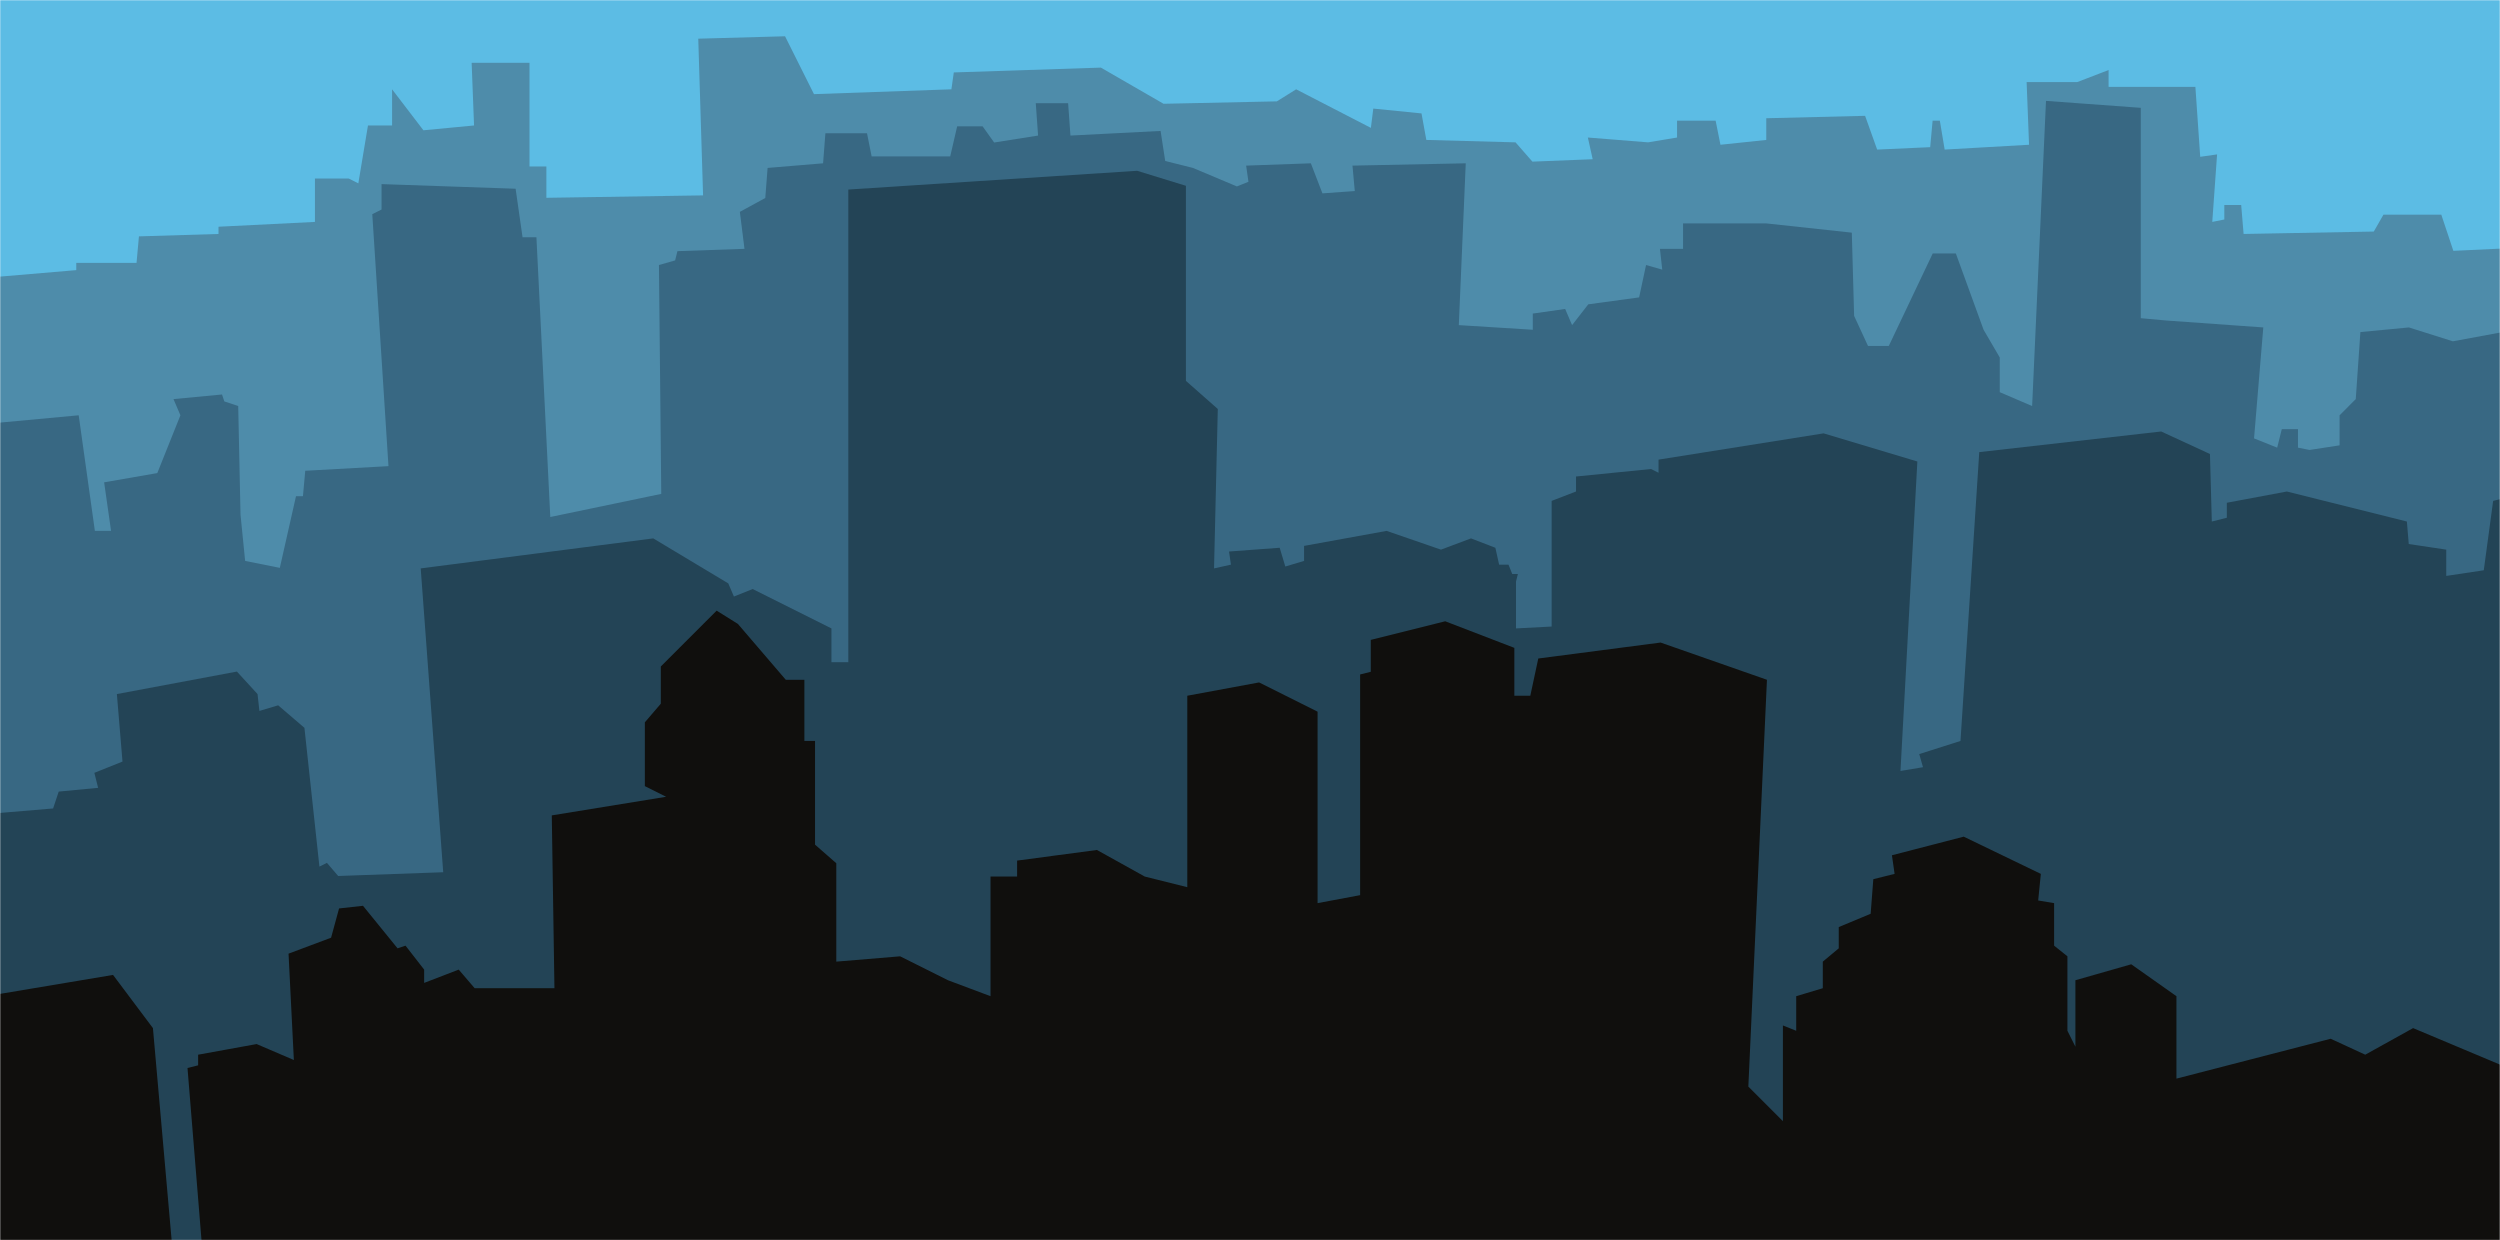 <svg width="1280" height="635" viewBox="0 0 1280 635" fill="none" xmlns="http://www.w3.org/2000/svg">
<mask id="mask0_228_845" style="mask-type:alpha" maskUnits="userSpaceOnUse" x="0" y="0" width="1280" height="635">
<rect width="1280" height="635" fill="white"/>
</mask>
<g mask="url(#mask0_228_845)">
<path d="M1335 563.664H-15.789V-166H1335V563.664Z" fill="#5CBCE4"/>
<path d="M-18.97 143.239L39.045 138.302V134.599H69.903L71.137 121.021L111.871 119.787V116.083L161.245 113.616V91.397H178.526L183.464 93.866L188.401 64.241H200.745V45.726L216.791 66.71L242.713 64.241L241.479 32.148H271.104V85.225H279.743V101.272L359.975 100.037L357.508 19.804L401.944 18.571L416.756 48.195L487.114 45.726L488.348 37.085L563.644 34.617L595.737 53.133L653.752 51.898L663.626 45.726L701.89 65.475L703.124 55.601L727.812 58.07L730.281 71.647L775.952 72.881L784.593 82.756L815.451 81.522L812.983 70.412L843.841 72.881L858.654 70.412V61.773H878.403L880.872 74.116L904.324 71.647V60.539L954.933 59.304L961.104 76.585L988.26 75.35L989.495 61.773H993.198L995.666 76.585L1038.87 74.116L1037.63 42.023H1063.55L1079.6 35.852V44.491H1124.04L1126.51 80.287L1135.15 79.054L1132.68 113.616L1138.85 112.381V104.975H1147.49L1148.72 119.787L1215.38 118.552L1220.32 109.912H1249.95L1256.11 128.427L1335 124.725V502.435L-56 296.299L-18.97 143.239Z" fill="#4E8CAA"/>
<path d="M-10.604 217.361L40.291 212.626L48.577 271.807H56.862L53.311 246.951L80.535 242.217L92.371 212.626L88.82 204.341L113.676 201.974L114.86 205.525L121.962 207.892L123.145 263.522L125.513 287.194L143.267 290.745L151.552 254.053H155.103L156.287 241.033L198.897 238.666L190.612 109.652L195.346 107.284V94.265L263.996 96.632L267.547 121.488H274.648L281.75 264.706L338.564 252.869L337.38 135.691L345.666 133.324L346.849 128.59L381.174 127.406L378.807 108.468L391.827 101.366L393.01 85.979L421.417 83.612L422.601 68.225H443.906L446.273 80.061H486.516L490.067 64.674H503.087L509.005 72.96L531.494 69.409L530.31 52.838H546.881L548.064 69.409L594.225 67.041L596.593 82.428L610.796 85.979L633.285 95.448L639.203 93.081L638.019 84.796L671.16 83.612L677.079 98.999L693.649 97.816L692.466 84.796L750.463 83.612L746.912 166.465L784.788 168.833V160.547L801.358 158.18L804.909 166.465L813.195 155.813L839.234 152.262L842.785 135.691L851.07 138.058L849.887 127.406H861.723V114.386H904.333L948.127 119.121L949.311 161.731L956.412 177.118H967.065L989.554 129.773H1001.39L1015.59 168.833L1023.88 183.036V200.79L1040.45 207.892L1047.55 51.654L1096.08 55.205V162.914L1109.1 164.098L1158.81 167.649L1154.07 224.463L1165.91 229.197L1168.28 219.728H1176.56V229.197L1182.48 230.381L1197.87 228.013V212.626L1206.15 204.341L1208.52 170.016L1233.37 167.649L1255.86 174.751L1287.82 168.833L1335 175.934V531.02L-7.053 539.305L-10.604 217.361Z" fill="#386883"/>
<path d="M-7.053 416.813L27.188 413.934L30.069 405.292L50.234 403.37L48.314 395.688L62.718 389.928L59.837 355.358L121.293 343.835L131.857 355.358L132.817 364L142.419 361.12L155.863 372.643L163.545 443.703L167.385 441.782L173.149 448.503L226.923 446.583L215.399 291.02L334.471 275.656L372.882 298.703L375.763 305.424L385.365 301.584L425.697 321.749V339.033H434.339V97.047L582.22 87.445L607.186 95.127V194.994L623.511 209.397L621.59 291.02L630.232 289.1L629.272 282.378L655.2 280.457L658.079 290.06L667.682 287.179V279.497L709.935 271.814L737.781 281.418L753.145 275.656L765.629 280.457L767.55 289.1H772.352L774.272 293.901H777.154L776.193 297.743V321.749L794.437 320.788V256.451L806.92 251.649V243.967L845.331 240.127L849.172 242.046V235.325L933.674 221.881L981.688 236.286L973.045 394.728L984.57 392.809L982.649 386.087L1003.77 379.364L1013.38 231.484L1106.52 220.921L1131.49 232.445L1132.45 267.015L1140.13 265.094V257.412L1170.86 251.65L1232.32 267.015L1233.28 278.537L1252.48 281.418V294.862L1271.69 291.982L1276.49 256.452L1335 242.048V609.827L113.61 689.53L-11.224 677.046L-7.053 416.813Z" fill="#234456"/>
<path d="M-7.053 510.053L57.878 499.161L78.299 526.391L90.553 665.256L105.528 663.894L95.998 546.812L101.444 545.449V540.005L131.395 534.558L150.455 542.727L147.733 488.27L169.515 480.102L173.598 465.125L185.851 463.765L203.55 485.547L207.634 484.186L217.165 496.438V503.245L234.862 496.438L243.032 505.968H283.874L282.512 417.478L341.053 407.947L330.163 402.501V369.827L338.331 360.297V341.236L366.92 312.647L377.811 319.455L402.317 348.044H411.846V379.357H417.293V432.453L428.184 441.981V492.354L460.859 489.631L485.363 501.885L507.147 510.053V448.79H520.761V440.621L561.604 435.175L586.108 448.79L607.891 454.235V356.212L644.65 349.405L674.601 364.38V462.403L696.384 458.318V345.321L701.831 343.96V327.622L739.95 318.093L775.346 331.707V356.212H783.516L787.6 337.153L850.224 328.984L904.68 348.044L895.152 556.341L912.85 574.039V525.029L919.657 527.751V510.053L933.272 505.968V492.354L941.44 485.547V474.656L957.776 467.849L959.137 450.15L970.03 447.428L968.668 437.897L1005.43 428.367L1044.91 447.428L1043.55 461.042L1051.71 462.403V484.186L1058.52 489.631V527.751L1062.61 535.92V501.885L1091.2 493.717L1114.34 510.053V552.257L1193.3 531.836L1211 540.005L1235.51 526.391L1303.57 554.98L1299.49 537.281L1335 523.667V666.616H-12.916L-7.053 510.053Z" fill="#100F0D"/>
</g>
</svg>
